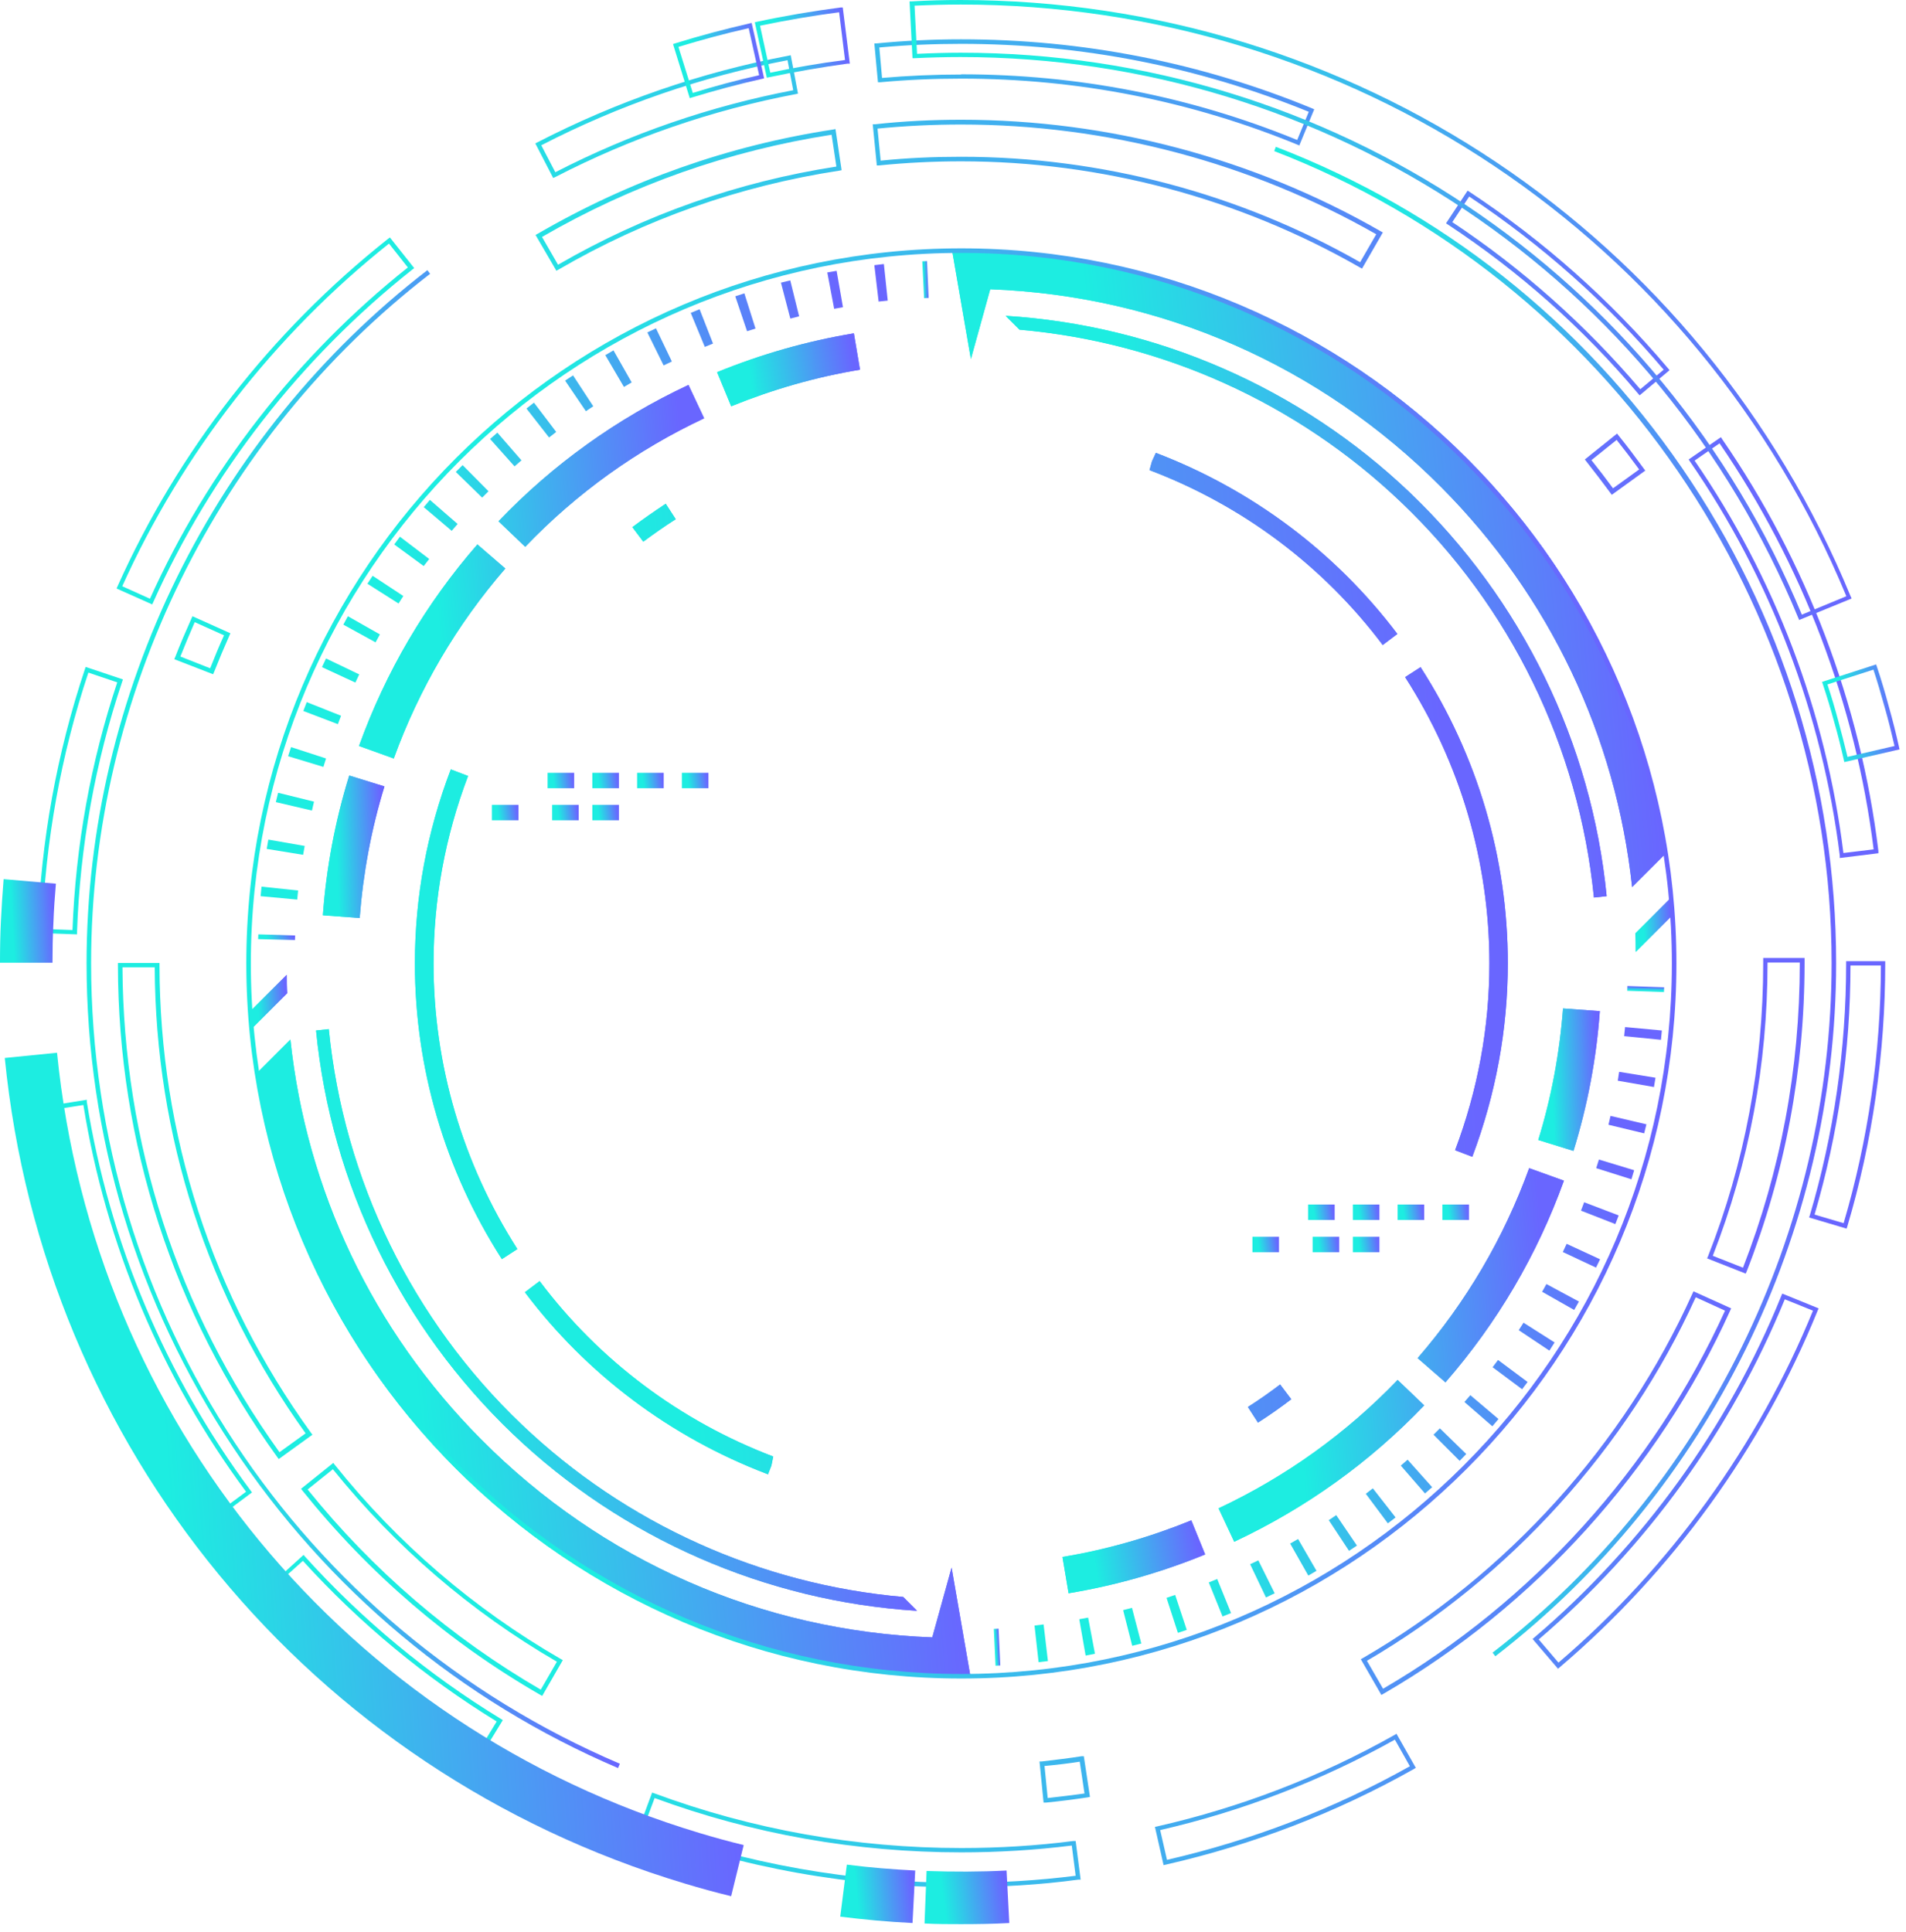 <svg width="146" height="148" viewBox="0 0 146 148" fill="none" xmlns="http://www.w3.org/2000/svg">
<g style="mix-blend-mode:overlay">
<path d="M22 76.077L19.232 78.844C19.18 78.409 19.163 77.957 19.128 77.504L21.965 74.667C21.965 75.154 21.965 75.624 22 76.094V76.077Z" fill="url(#paint0_linear_432_1416)"/>
<path d="M74.354 128.396H72.874C58.446 128.256 44.922 122.547 34.757 112.313C26.542 104.029 21.321 93.568 19.633 82.238L22.243 79.627C23.479 91.184 28.544 101.888 36.846 110.242C46.105 119.571 58.324 124.932 71.412 125.419L72.892 120.076L74.336 128.396H74.354Z" fill="url(#paint1_linear_432_1416)"/>
<path d="M70.229 123.383C58.654 122.652 47.672 117.848 39.283 109.842C30.737 101.679 25.359 90.697 24.21 78.931L25.185 78.827C26.334 90.366 31.573 101.122 39.962 109.111C47.933 116.717 58.254 121.364 69.184 122.322L70.229 123.366V123.383Z" fill="url(#paint2_linear_432_1416)"/>
<path d="M125.263 71.499L128.03 68.731C128.083 69.167 128.1 69.619 128.135 70.072L125.298 72.909C125.298 72.421 125.298 71.951 125.263 71.481V71.499Z" fill="url(#paint3_linear_432_1416)"/>
<path d="M72.909 19.18H74.389C88.817 19.319 102.341 25.028 112.505 35.262C120.72 43.547 125.942 54.007 127.63 65.338L125.02 67.949C123.784 56.409 118.719 45.688 110.417 37.333C101.157 28.004 88.939 22.644 75.851 22.156L74.371 27.5L72.927 19.163L72.909 19.18Z" fill="url(#paint4_linear_432_1416)"/>
<path d="M77.051 24.192C88.626 24.923 99.608 29.727 107.997 37.733C116.543 45.896 121.921 56.879 123.07 68.644L122.095 68.749C120.946 57.209 115.708 46.453 107.318 38.464C99.347 30.858 89.026 26.211 78.096 25.254L77.051 24.21V24.192Z" fill="url(#paint5_linear_432_1416)"/>
</g>
<g style="mix-blend-mode:overlay">
<path d="M22 76.077L19.232 78.844C19.18 78.409 19.163 77.957 19.128 77.504L21.965 74.667C21.965 75.154 21.965 75.624 22 76.094V76.077Z" fill="url(#paint6_linear_432_1416)"/>
<path d="M74.354 128.396H72.874C58.446 128.256 44.922 122.547 34.757 112.313C26.542 104.029 21.321 93.568 19.633 82.238L22.243 79.627C23.479 91.184 28.544 101.888 36.846 110.242C46.105 119.571 58.324 124.932 71.412 125.419L72.892 120.076L74.336 128.396H74.354Z" fill="url(#paint7_linear_432_1416)"/>
<path d="M70.229 123.383C58.654 122.652 47.672 117.848 39.283 109.842C30.737 101.679 25.359 90.697 24.21 78.931L25.185 78.827C26.334 90.366 31.573 101.122 39.962 109.111C47.933 116.717 58.254 121.364 69.184 122.322L70.229 123.366V123.383Z" fill="url(#paint8_linear_432_1416)"/>
<path d="M125.263 71.499L128.03 68.731C128.083 69.167 128.1 69.619 128.135 70.072L125.298 72.909C125.298 72.421 125.298 71.951 125.263 71.481V71.499Z" fill="url(#paint9_linear_432_1416)"/>
<path d="M72.909 19.18H74.389C88.817 19.319 102.341 25.028 112.505 35.262C120.72 43.547 125.942 54.007 127.63 65.338L125.02 67.949C123.784 56.409 118.719 45.688 110.417 37.333C101.157 28.004 88.939 22.644 75.851 22.156L74.371 27.5L72.927 19.163L72.909 19.18Z" fill="url(#paint10_linear_432_1416)"/>
<path d="M77.051 24.192C88.626 24.923 99.608 29.727 107.997 37.733C116.543 45.896 121.921 56.879 123.07 68.644L122.095 68.749C120.946 57.209 115.708 46.453 107.318 38.464C99.347 30.858 89.026 26.211 78.096 25.254L77.051 24.21V24.192Z" fill="url(#paint11_linear_432_1416)"/>
</g>
<g style="mix-blend-mode:overlay">
<path d="M73.64 128.57C43.443 128.57 18.867 103.994 18.867 73.797C18.867 43.599 43.443 19.023 73.64 19.023C103.838 19.023 128.414 43.599 128.414 73.797C128.414 103.994 103.838 128.57 73.64 128.57ZM73.64 19.372C43.634 19.372 19.215 43.791 19.215 73.797C19.215 103.803 43.634 128.222 73.64 128.222C103.646 128.222 128.065 103.803 128.065 73.797C128.065 43.791 103.646 19.372 73.64 19.372Z" fill="url(#paint12_linear_432_1416)"/>
</g>
<g style="mix-blend-mode:overlay">
<path d="M22.592 72.004L19.772 71.934L19.789 71.569L22.609 71.656L22.592 72.004Z" fill="url(#paint13_linear_432_1416)"/>
<path d="M22.783 68.906L19.963 68.645L20.033 67.914L22.835 68.21L22.766 68.906H22.783ZM23.218 65.477L20.433 65.024L20.555 64.311L23.34 64.798L23.218 65.477ZM23.88 62.083L21.13 61.439L21.304 60.725L24.053 61.404L23.897 62.083H23.88ZM24.767 58.741L22.069 57.923L22.296 57.227L24.976 58.097L24.767 58.759V58.741ZM25.881 55.469L23.235 54.46L23.497 53.781L26.125 54.825L25.881 55.469ZM27.221 52.284L24.663 51.1L24.976 50.439L27.517 51.657L27.221 52.284ZM28.77 49.203L26.299 47.846L26.647 47.202L29.101 48.594L28.77 49.203ZM30.528 46.227L28.144 44.713L28.544 44.104L30.894 45.653L30.528 46.227ZM32.477 43.373L30.198 41.702L30.633 41.11L32.878 42.816L32.46 43.355L32.477 43.373ZM34.618 40.675L32.46 38.847L32.93 38.29L35.053 40.135L34.601 40.657L34.618 40.675ZM36.933 38.116L34.914 36.15L35.436 35.627L37.42 37.629L36.933 38.116ZM39.422 35.732L37.542 33.626L38.099 33.139L39.944 35.262L39.422 35.715V35.732ZM42.068 33.522L40.327 31.294L40.901 30.841L42.607 33.086L42.068 33.504V33.522ZM44.87 31.485L43.286 29.153L43.895 28.753L45.444 31.12L44.87 31.503V31.485ZM47.794 29.64L46.367 27.203L46.993 26.838L48.386 29.292L47.794 29.64ZM50.84 28.004L49.587 25.463L50.248 25.15L51.466 27.691L50.84 27.987V28.004ZM53.99 26.577L52.911 23.966L53.59 23.688L54.617 26.316L53.973 26.577H53.99ZM57.227 25.376L56.322 22.696L57.019 22.469L57.871 25.167L57.21 25.376H57.227ZM60.534 24.384L59.821 21.651L60.534 21.477L61.213 24.227L60.552 24.401L60.534 24.384ZM63.893 23.636L63.371 20.868L64.085 20.746L64.572 23.531L63.893 23.653V23.636ZM67.305 23.113L66.974 20.311L67.705 20.224L68.001 23.026L67.322 23.096L67.305 23.113Z" fill="url(#paint14_linear_432_1416)"/>
<path d="M70.786 22.835L70.647 20.015L71.012 19.998L71.134 22.818L70.786 22.835Z" fill="url(#paint15_linear_432_1416)"/>
<path d="M124.656 75.525L124.644 75.89L127.461 75.989L127.474 75.624L124.656 75.525Z" fill="url(#paint16_linear_432_1416)"/>
<path d="M79.557 127.317L79.244 124.514L79.94 124.427L80.271 127.23L79.557 127.317ZM83.16 126.812L82.673 124.027L83.352 123.905L83.874 126.673L83.16 126.812ZM86.728 126.064L86.032 123.331L86.711 123.157L87.424 125.889L86.728 126.064ZM90.227 125.071L89.356 122.391L90.018 122.165L90.905 124.845L90.227 125.071ZM93.655 123.836L92.594 121.208L93.238 120.946L94.299 123.557L93.638 123.818L93.655 123.836ZM96.98 122.374L95.761 119.815L96.388 119.519L97.641 122.043L96.98 122.356V122.374ZM100.217 120.685L98.825 118.231L99.434 117.883L100.844 120.32L100.217 120.685ZM103.333 118.788L101.784 116.439L102.358 116.056L103.942 118.388L103.333 118.788ZM106.309 116.682L104.621 114.42C104.795 114.28 104.986 114.141 105.16 114.002L106.901 116.23C106.709 116.386 106.518 116.526 106.309 116.682ZM109.146 114.385L107.301 112.261L107.823 111.809L109.703 113.915L109.146 114.402V114.385ZM111.809 111.896L109.807 109.894L110.295 109.407L112.313 111.374L111.809 111.896ZM114.298 109.233L112.174 107.388L112.627 106.866L114.785 108.693L114.315 109.25L114.298 109.233ZM116.595 106.413L114.332 104.725L114.75 104.168L117.013 105.856L116.578 106.431L116.595 106.413ZM118.684 103.455L116.334 101.888C116.456 101.697 116.578 101.505 116.7 101.314L119.084 102.828C118.945 103.037 118.823 103.246 118.684 103.455ZM120.581 100.339L118.127 98.947C118.231 98.755 118.353 98.546 118.457 98.355L120.946 99.695C120.825 99.904 120.703 100.13 120.581 100.339ZM122.269 97.102L119.711 95.901L120.006 95.274L122.565 96.458L122.252 97.102H122.269ZM123.731 93.76L121.103 92.733L121.347 92.089L123.992 93.099L123.731 93.777V93.76ZM124.967 90.331L122.269 89.478L122.478 88.817L125.176 89.635L124.967 90.331ZM125.959 86.815L123.209 86.154L123.366 85.475L126.116 86.119L125.942 86.815H125.959ZM126.707 83.265L123.923 82.778L124.027 82.099L126.812 82.551L126.69 83.282L126.707 83.265ZM127.212 79.645L124.41 79.366L124.48 78.67L127.299 78.931L127.23 79.645H127.212Z" fill="url(#paint17_linear_432_1416)"/>
<path d="M76.492 124.753L76.127 124.77L76.259 127.587L76.624 127.569L76.492 124.753Z" fill="url(#paint18_linear_432_1416)"/>
</g>
<g style="mix-blend-mode:overlay">
<path d="M27.552 70.316L24.732 70.107C24.994 66.487 25.672 62.884 26.751 59.403L29.449 60.238C28.44 63.51 27.813 66.904 27.552 70.316Z" fill="url(#paint19_linear_432_1416)"/>
<path d="M30.163 58.098L27.5 57.14C29.553 51.449 32.599 46.262 36.568 41.702L38.708 43.547C34.984 47.846 32.112 52.737 30.163 58.098ZM40.222 41.876L38.186 39.927C42.363 35.558 47.254 32.06 52.737 29.484L53.938 32.042C48.786 34.462 44.173 37.769 40.24 41.876H40.222Z" fill="url(#paint20_linear_432_1416)"/>
<path d="M56.009 31.12L54.93 28.509C58.289 27.134 61.822 26.125 65.407 25.533L65.877 28.318C62.501 28.875 59.176 29.832 56.009 31.12Z" fill="url(#paint21_linear_432_1416)"/>
<path d="M120.529 88.156L117.831 87.32C118.841 84.048 119.467 80.654 119.728 77.243L122.548 77.451C122.287 81.072 121.608 84.675 120.529 88.156Z" fill="url(#paint22_linear_432_1416)"/>
<path d="M94.543 118.092L93.343 115.534C98.494 113.114 103.107 109.807 107.058 105.7L109.094 107.649C104.917 112.018 100.026 115.516 94.543 118.092ZM110.713 105.874L108.589 104.029C112.314 99.73 115.186 94.839 117.135 89.478L119.798 90.436C117.744 96.127 114.698 101.314 110.73 105.874H110.713Z" fill="url(#paint23_linear_432_1416)"/>
<path d="M81.855 122.043L81.385 119.258C84.762 118.701 88.086 117.744 91.254 116.456L92.316 119.067C88.956 120.442 85.423 121.451 81.838 122.043H81.855Z" fill="url(#paint24_linear_432_1416)"/>
</g>
<g style="mix-blend-mode:overlay">
<path d="M27.552 70.316L24.732 70.107C24.994 66.487 25.672 62.884 26.751 59.403L29.449 60.238C28.44 63.51 27.813 66.904 27.552 70.316Z" fill="url(#paint25_linear_432_1416)"/>
<path d="M30.163 58.098L27.5 57.14C29.553 51.449 32.599 46.262 36.568 41.702L38.708 43.547C34.984 47.846 32.112 52.737 30.163 58.098ZM40.222 41.876L38.186 39.927C42.363 35.558 47.254 32.06 52.737 29.484L53.938 32.042C48.786 34.462 44.173 37.769 40.24 41.876H40.222Z" fill="url(#paint26_linear_432_1416)"/>
<path d="M56.009 31.12L54.93 28.509C58.289 27.134 61.822 26.125 65.407 25.533L65.877 28.318C62.501 28.875 59.176 29.832 56.009 31.12Z" fill="url(#paint27_linear_432_1416)"/>
<path d="M120.529 88.156L117.831 87.32C118.841 84.048 119.467 80.654 119.728 77.243L122.548 77.451C122.287 81.072 121.608 84.675 120.529 88.156Z" fill="url(#paint28_linear_432_1416)"/>
<path d="M94.543 118.092L93.343 115.534C98.494 113.114 103.107 109.807 107.058 105.7L109.094 107.649C104.917 112.018 100.026 115.516 94.543 118.092ZM110.713 105.874L108.589 104.029C112.314 99.73 115.186 94.839 117.135 89.478L119.798 90.436C117.744 96.127 114.698 101.314 110.73 105.874H110.713Z" fill="url(#paint29_linear_432_1416)"/>
<path d="M81.855 122.043L81.385 119.258C84.762 118.701 88.086 117.744 91.254 116.456L92.316 119.067C88.956 120.442 85.423 121.451 81.838 122.043H81.855Z" fill="url(#paint30_linear_432_1416)"/>
</g>
<g style="mix-blend-mode:overlay">
<path d="M79.941 138.091L79.627 134.923H79.801C80.828 134.801 81.855 134.679 82.847 134.523H83.021L83.491 137.638L83.317 137.673C82.273 137.83 81.194 137.969 80.132 138.073H79.958L79.941 138.091ZM80.01 135.271L80.254 137.725C81.211 137.621 82.151 137.499 83.073 137.377L82.708 134.94C81.82 135.08 80.915 135.184 79.993 135.271H80.01ZM41.545 129.91L41.389 129.823C34.374 125.785 28.248 120.512 23.166 114.176L23.061 114.037L25.533 112.053L25.637 112.192C30.458 118.214 36.289 123.227 42.955 127.073L43.112 127.16L41.528 129.91H41.545ZM23.566 114.089C28.561 120.285 34.566 125.437 41.423 129.423L42.659 127.282C36.063 123.453 30.302 118.493 25.498 112.54L23.566 114.089ZM105.822 129.841L104.238 127.091L104.395 127.004C115.447 120.599 124.41 110.678 129.649 99.069L129.719 98.912L132.608 100.217L132.538 100.374C127.021 112.592 117.587 123.018 105.978 129.736L105.822 129.823V129.841ZM104.708 127.213L105.944 129.353C117.379 122.687 126.673 112.418 132.138 100.392L129.893 99.365C124.636 110.922 115.69 120.79 104.708 127.213ZM21.338 111.74L21.234 111.6C13.28 100.583 9.05 87.564 9.033 73.936V73.762H12.218V73.936C12.236 86.903 16.256 99.278 23.827 109.755L23.932 109.895L21.356 111.757L21.338 111.74ZM9.381 74.093C9.451 87.529 13.593 100.357 21.408 111.235L23.409 109.79C15.908 99.33 11.905 87.007 11.853 74.093H9.381ZM133.722 97.555L130.763 96.388L130.833 96.232C133.635 89.096 135.062 81.542 135.062 73.797V73.379H138.23V73.779C138.23 81.942 136.733 89.879 133.791 97.398L133.722 97.555ZM131.215 96.197L133.513 97.102C136.402 89.67 137.864 81.838 137.864 73.779V73.727H135.393V73.797C135.393 81.525 133.983 89.061 131.198 96.197H131.215ZM16.308 51.64L13.349 50.492L13.419 50.335C13.802 49.343 14.237 48.333 14.672 47.359L14.742 47.202L17.648 48.508L17.579 48.664C17.161 49.604 16.761 50.561 16.395 51.484L16.326 51.64H16.308ZM13.802 50.283L16.099 51.188C16.43 50.352 16.778 49.5 17.161 48.664L14.916 47.655C14.533 48.525 14.167 49.413 13.819 50.283H13.802ZM123.47 37.908L123.366 37.769C122.774 36.968 122.148 36.15 121.504 35.332L121.399 35.193L123.871 33.209L123.975 33.348C124.654 34.183 125.298 35.053 125.924 35.906L126.029 36.046L123.453 37.908H123.47ZM121.904 35.245C122.478 35.959 123.035 36.69 123.557 37.403L125.559 35.959C125.002 35.193 124.428 34.444 123.836 33.696L121.904 35.245ZM42.624 20.747L41.023 17.997L41.18 17.91C48.194 13.837 55.817 11.139 63.824 9.921L63.998 9.886L64.468 13.036L64.294 13.071C56.67 14.237 49.43 16.778 42.764 20.66L42.607 20.747H42.624ZM41.511 18.136L42.746 20.277C49.36 16.448 56.531 13.924 64.067 12.758L63.702 10.321C55.852 11.539 48.386 14.168 41.511 18.153V18.136ZM104.325 20.573L104.168 20.486C94.909 15.177 84.344 12.357 73.623 12.357C71.534 12.357 69.411 12.462 67.339 12.671H67.165L66.852 9.52H67.026C69.202 9.277 71.43 9.172 73.64 9.172C84.918 9.172 96.04 12.131 105.77 17.718L105.926 17.805L104.342 20.555L104.325 20.573ZM73.623 12.009C84.362 12.009 94.926 14.812 104.186 20.085L105.421 17.944C95.779 12.444 84.779 9.538 73.623 9.538C71.482 9.538 69.341 9.642 67.218 9.851L67.461 12.305C69.498 12.096 71.569 12.009 73.605 12.009H73.623Z" fill="url(#paint31_linear_432_1416)"/>
</g>
<g style="mix-blend-mode:overlay">
<path d="M58.846 112.94L58.724 112.888C51.345 110.069 44.94 105.265 40.206 98.982L41.337 98.129C45.897 104.203 52.093 108.85 59.229 111.565L59.09 112.262L58.829 112.923L58.846 112.94ZM96.354 108.955L95.588 107.771C96.441 107.232 97.276 106.64 98.059 106.048L98.912 107.179C98.094 107.806 97.224 108.415 96.354 108.972V108.955ZM38.43 96.423C34.079 89.635 31.782 81.82 31.782 73.797C31.782 68.714 32.704 63.719 34.532 58.933L35.854 59.438C34.096 64.067 33.209 68.906 33.209 73.797C33.209 81.542 35.437 89.113 39.631 95.675L38.448 96.441L38.43 96.423ZM112.784 88.608L111.461 88.103C113.202 83.491 114.089 78.688 114.089 73.797C114.089 66.017 111.862 58.446 107.632 51.867L108.816 51.101C113.184 57.889 115.499 65.738 115.499 73.779C115.499 78.844 114.577 83.822 112.784 88.591V88.608ZM105.909 49.395C101.349 43.338 95.17 38.708 88.052 36.011L88.243 35.332L88.539 34.688C95.919 37.507 102.306 42.294 107.04 48.559L105.909 49.412V49.395ZM49.291 41.511L48.438 40.379C49.273 39.753 50.126 39.161 50.996 38.587L51.762 39.77C50.91 40.31 50.074 40.901 49.273 41.493L49.291 41.511Z" fill="url(#paint32_linear_432_1416)"/>
</g>
<g style="mix-blend-mode:overlay">
<path d="M58.846 112.94L58.724 112.888C51.345 110.069 44.94 105.265 40.206 98.982L41.337 98.129C45.897 104.203 52.093 108.85 59.229 111.565L59.09 112.262L58.829 112.923L58.846 112.94ZM96.354 108.955L95.588 107.771C96.441 107.232 97.276 106.64 98.059 106.048L98.912 107.179C98.094 107.806 97.224 108.415 96.354 108.972V108.955ZM38.43 96.423C34.079 89.635 31.782 81.82 31.782 73.797C31.782 68.714 32.704 63.719 34.532 58.933L35.854 59.438C34.096 64.067 33.209 68.906 33.209 73.797C33.209 81.542 35.437 89.113 39.631 95.675L38.448 96.441L38.43 96.423ZM112.784 88.608L111.461 88.103C113.202 83.491 114.089 78.688 114.089 73.797C114.089 66.017 111.862 58.446 107.632 51.867L108.816 51.101C113.184 57.889 115.499 65.738 115.499 73.779C115.499 78.844 114.577 83.822 112.784 88.591V88.608ZM105.909 49.395C101.349 43.338 95.17 38.708 88.052 36.011L88.243 35.332L88.539 34.688C95.919 37.507 102.306 42.294 107.04 48.559L105.909 49.412V49.395ZM49.291 41.511L48.438 40.379C49.273 39.753 50.126 39.161 50.996 38.587L51.762 39.77C50.91 40.31 50.074 40.901 49.273 41.493L49.291 41.511Z" fill="url(#paint33_linear_432_1416)"/>
</g>
<g style="mix-blend-mode:overlay">
<path d="M43.982 59.194H41.946V60.377H43.982V59.194Z" fill="url(#paint34_linear_432_1416)"/>
</g>
<g style="mix-blend-mode:overlay">
<path d="M47.411 59.194H45.375V60.377H47.411V59.194Z" fill="url(#paint35_linear_432_1416)"/>
</g>
<g style="mix-blend-mode:overlay">
<path d="M47.411 61.648H45.375V62.831H47.411V61.648Z" fill="url(#paint36_linear_432_1416)"/>
</g>
<g style="mix-blend-mode:overlay">
<path d="M44.33 61.648H42.294V62.831H44.33V61.648Z" fill="url(#paint37_linear_432_1416)"/>
</g>
<g style="mix-blend-mode:overlay">
<path d="M39.718 61.648H37.682V62.831H39.718V61.648Z" fill="url(#paint38_linear_432_1416)"/>
</g>
<g style="mix-blend-mode:overlay">
<path d="M50.84 59.194H48.803V60.377H50.84V59.194Z" fill="url(#paint39_linear_432_1416)"/>
</g>
<g style="mix-blend-mode:overlay">
<path d="M54.268 59.194H52.232V60.377H54.268V59.194Z" fill="url(#paint40_linear_432_1416)"/>
</g>
<g style="mix-blend-mode:overlay">
<path d="M102.236 92.263H100.2V93.447H102.236V92.263Z" fill="url(#paint41_linear_432_1416)"/>
</g>
<g style="mix-blend-mode:overlay">
<path d="M105.665 92.263H103.629V93.447H105.665V92.263Z" fill="url(#paint42_linear_432_1416)"/>
</g>
<g style="mix-blend-mode:overlay">
<path d="M105.665 94.735H103.629V95.918H105.665V94.735Z" fill="url(#paint43_linear_432_1416)"/>
</g>
<g style="mix-blend-mode:overlay">
<path d="M102.585 94.735H100.548V95.918H102.585V94.735Z" fill="url(#paint44_linear_432_1416)"/>
</g>
<g style="mix-blend-mode:overlay">
<path d="M97.972 94.735H95.936V95.918H97.972V94.735Z" fill="url(#paint45_linear_432_1416)"/>
</g>
<g style="mix-blend-mode:overlay">
<path d="M109.094 92.263H107.058V93.447H109.094V92.263Z" fill="url(#paint46_linear_432_1416)"/>
</g>
<g style="mix-blend-mode:overlay">
<path d="M112.523 92.263H110.486V93.447H112.523V92.263Z" fill="url(#paint47_linear_432_1416)"/>
</g>
<g style="mix-blend-mode:overlay">
<path d="M73.64 144.565C65.181 144.565 56.914 143.086 49.064 140.179L48.908 140.127L49.952 137.308L50.109 137.36C57.628 140.145 65.547 141.554 73.64 141.554C76.512 141.554 79.401 141.38 82.221 141.015H82.395L82.778 143.974H82.604C79.662 144.374 76.651 144.548 73.658 144.548L73.64 144.565ZM49.325 139.918C57.088 142.773 65.268 144.217 73.64 144.217C76.564 144.217 79.506 144.043 82.395 143.678L82.099 141.363C79.314 141.711 76.477 141.885 73.64 141.885C65.564 141.885 57.662 140.493 50.144 137.725L49.325 139.918ZM89.13 142.86L88.469 139.936L88.626 139.901C94.996 138.456 101.123 136.107 106.831 132.887L106.971 132.8L108.45 135.41L108.311 135.497C102.358 138.857 95.953 141.311 89.305 142.825L89.148 142.86H89.13ZM88.87 140.179L89.392 142.459C95.901 140.963 102.167 138.561 107.997 135.289L106.849 133.252C101.21 136.403 95.153 138.735 88.87 140.179ZM36.951 134.331L36.811 134.244C30.981 130.694 25.707 126.325 21.13 121.243L21.025 121.121L23.253 119.102L23.357 119.224C27.743 124.08 32.808 128.274 38.378 131.668L38.517 131.755L36.951 134.314V134.331ZM21.478 121.138C25.985 126.099 31.137 130.38 36.829 133.861L38.047 131.86C32.547 128.483 27.552 124.341 23.201 119.555L21.46 121.121L21.478 121.138ZM119.345 127.822L117.396 125.542L117.518 125.437C125.82 118.371 132.382 109.32 136.455 99.243L136.524 99.086L139.309 100.218L139.239 100.374C134.975 110.887 128.135 120.338 119.467 127.717L119.345 127.822ZM117.866 125.577L119.38 127.352C127.909 120.059 134.644 110.748 138.874 100.392L136.716 99.522C132.625 109.529 126.116 118.528 117.866 125.577ZM16.9 116.108L16.796 115.969C10.008 106.832 5.482 96.075 3.707 84.867V84.71L6.649 84.24V84.397C8.372 95.135 12.688 105.422 19.198 114.176L19.302 114.316L16.9 116.108ZM4.073 84.988C5.831 96.04 10.286 106.623 16.97 115.656L18.849 114.263C12.392 105.544 8.093 95.309 6.388 84.64L4.073 85.006V84.988ZM141.45 94.109L138.578 93.256L138.63 93.099C140.475 86.851 141.415 80.359 141.415 73.797V73.623H144.409V73.797C144.409 80.655 143.434 87.442 141.502 93.952L141.45 94.109ZM138.978 93.029L141.223 93.691C143.103 87.303 144.06 80.672 144.078 73.954H141.746C141.746 80.446 140.806 86.868 138.996 93.029H138.978ZM5.883 71.569L2.889 71.465V71.291C3.133 64.433 4.351 57.697 6.509 51.24L6.562 51.084L9.416 52.041L9.364 52.197C7.293 58.376 6.126 64.834 5.9 71.395V71.569H5.883ZM3.22 71.151L5.552 71.239C5.796 64.764 6.945 58.376 8.981 52.267L6.77 51.519C4.664 57.837 3.481 64.451 3.22 71.151ZM140.928 65.704V65.53C139.587 54.739 135.637 44.296 129.44 35.332L129.353 35.193L131.825 33.487L131.912 33.627C138.369 42.99 142.511 53.903 143.886 65.182V65.356L140.928 65.721V65.704ZM129.806 35.28C135.95 44.209 139.883 54.599 141.206 65.338L143.521 65.06C142.146 53.955 138.056 43.199 131.72 33.957L129.806 35.28ZM11.661 46.297L8.929 45.079L8.998 44.922C13.628 34.566 20.799 25.359 29.727 18.293L29.867 18.188L31.729 20.538L31.59 20.642C23.044 27.413 16.169 36.237 11.731 46.141L11.661 46.297ZM9.364 44.905L11.487 45.862C15.925 36.011 22.748 27.239 31.242 20.486L29.797 18.658C21.025 25.638 13.959 34.723 9.364 44.905ZM125.594 30.285L125.489 30.163C121.277 25.15 116.369 20.799 110.904 17.196L110.765 17.109L112.418 14.603L112.558 14.69C118.249 18.449 123.383 23.009 127.787 28.231L127.891 28.353L125.594 30.285ZM111.235 17.005C116.613 20.573 121.451 24.889 125.646 29.815L127.439 28.318C123.122 23.218 118.092 18.745 112.54 15.055L111.252 17.005H111.235ZM42.381 13.646L41.006 10.983L41.145 10.913C47.219 7.78 53.694 5.535 60.412 4.264L60.569 4.23L61.126 7.171L60.969 7.206C54.547 8.424 48.333 10.565 42.538 13.559L42.381 13.628V13.646ZM41.459 11.122L42.538 13.193C48.281 10.234 54.408 8.128 60.761 6.91L60.325 4.612C53.764 5.866 47.411 8.059 41.476 11.122H41.459ZM99.556 11.157L99.399 11.087C91.219 7.728 82.569 6.022 73.64 6.022C71.569 6.022 69.48 6.109 67.427 6.301H67.252L66.974 3.325H67.148C69.289 3.116 71.465 3.011 73.605 3.011C82.934 3.011 91.985 4.787 100.513 8.302L100.67 8.372L99.521 11.157H99.556ZM73.623 5.692C82.552 5.692 91.202 7.38 99.365 10.722L100.252 8.563C91.793 5.117 82.847 3.359 73.64 3.359C71.534 3.359 69.428 3.446 67.357 3.638L67.566 5.97C69.567 5.796 71.604 5.709 73.623 5.709V5.692Z" fill="url(#paint48_linear_432_1416)"/>
</g>
<g style="mix-blend-mode:overlay">
<path d="M47.341 135.428C35.28 130.276 25.063 121.747 17.788 110.765C10.495 99.748 6.631 86.955 6.631 73.779C6.631 53.137 16.395 33.295 32.739 20.694L32.948 20.973C16.691 33.504 6.979 53.242 6.979 73.779C6.979 100.531 22.87 124.602 47.481 135.097L47.341 135.428Z" fill="url(#paint49_linear_432_1416)"/>
</g>
<g style="mix-blend-mode:overlay">
<path d="M114.542 126.865L114.333 126.586C130.589 114.055 140.301 94.317 140.301 73.779C140.301 46.419 123.14 21.408 97.607 11.574L97.729 11.244C110.382 16.117 121.138 24.628 128.849 35.854C136.559 47.098 140.649 60.204 140.649 73.779C140.649 94.422 130.885 114.263 114.542 126.865Z" fill="url(#paint50_linear_432_1416)"/>
</g>
<g style="mix-blend-mode:overlay">
<path d="M137.83 47.515L137.76 47.359C127.004 21.251 101.819 4.369 73.571 4.369C72.404 4.369 71.221 4.403 70.072 4.456H69.898L69.672 0.104H69.846C71.064 0.035 72.317 0 73.553 0C103.559 0 130.345 17.927 141.763 45.688L141.833 45.845L137.795 47.498L137.83 47.515ZM73.588 4.038C101.906 4.038 127.178 20.921 138.021 47.08L141.432 45.67C130.015 18.136 103.403 0.348 73.588 0.348C72.404 0.348 71.221 0.383 70.055 0.435L70.246 4.125C71.343 4.073 72.474 4.038 73.588 4.038Z" fill="url(#paint51_linear_432_1416)"/>
<path d="M141.276 58.376L141.241 58.22C141.015 57.227 140.771 56.235 140.493 55.278C140.232 54.303 139.936 53.329 139.623 52.389L139.57 52.232L143.713 50.892L143.765 51.049C144.096 52.041 144.409 53.085 144.687 54.129C144.983 55.174 145.244 56.218 145.471 57.245L145.505 57.401L141.259 58.376H141.276ZM139.988 52.441C140.284 53.346 140.562 54.269 140.806 55.191C141.05 56.096 141.293 57.036 141.52 57.976L145.122 57.141C144.896 56.166 144.653 55.174 144.374 54.199C144.096 53.207 143.817 52.232 143.504 51.292L139.988 52.424V52.441Z" fill="url(#paint52_linear_432_1416)"/>
<path d="M58.742 5.97L57.819 1.706L57.976 1.671C60.082 1.218 62.24 0.853 64.381 0.574H64.555L65.095 4.873H64.921C62.902 5.152 60.883 5.5 58.898 5.918L58.742 5.952V5.97ZM58.22 1.967L59.003 5.569C60.883 5.169 62.815 4.838 64.729 4.595L64.277 0.94C62.258 1.201 60.239 1.549 58.237 1.967H58.22Z" fill="url(#paint53_linear_432_1416)"/>
<path d="M52.842 7.536L51.554 3.376L51.71 3.324C53.608 2.732 55.522 2.228 57.419 1.793L57.576 1.758L58.533 6.005L58.376 6.039C56.584 6.44 54.774 6.927 52.998 7.467L52.842 7.519V7.536ZM51.971 3.603L53.068 7.119C54.739 6.596 56.444 6.144 58.15 5.761L57.349 2.158C55.557 2.558 53.764 3.046 51.989 3.585L51.971 3.603Z" fill="url(#paint54_linear_432_1416)"/>
</g>
<g style="mix-blend-mode:overlay">
<path d="M56.009 145.244C54.791 144.948 53.59 144.618 52.441 144.27C23.758 135.654 3.325 110.835 0.366 81.037L4.369 80.637C7.171 108.798 26.491 132.26 53.59 140.406C54.687 140.736 55.818 141.05 56.967 141.328L56.009 145.227V145.244Z" fill="url(#paint55_linear_432_1416)"/>
<path d="M4.021 73.744H0C0 72.665 0.017 71.604 0.07 70.542C0.122 69.48 0.191 68.401 0.278 67.339L4.282 67.688C4.195 68.697 4.125 69.706 4.09 70.716C4.038 71.725 4.021 72.735 4.021 73.744Z" fill="url(#paint56_linear_432_1416)"/>
<path d="M69.898 147.298C68.053 147.211 66.191 147.037 64.363 146.81L64.868 142.825C66.609 143.051 68.366 143.19 70.107 143.277L69.898 147.298Z" fill="url(#paint57_linear_432_1416)"/>
<path d="M73.605 147.385C72.683 147.385 71.743 147.385 70.82 147.333L70.977 143.312C73.013 143.382 75.067 143.382 77.103 143.277L77.312 147.298C76.077 147.367 74.841 147.385 73.605 147.385Z" fill="url(#paint58_linear_432_1416)"/>
</g>
<defs>
<linearGradient id="paint0_linear_432_1416" x1="19.045" y1="78.844" x2="21.991" y2="78.681" gradientUnits="userSpaceOnUse">
<stop offset="0.281" stop-color="#1DEDE1"/>
<stop offset="1" stop-color="#6966FF"/>
</linearGradient>
<linearGradient id="paint1_linear_432_1416" x1="18.051" y1="128.396" x2="73.899" y2="123.356" gradientUnits="userSpaceOnUse">
<stop offset="0.281" stop-color="#1DEDE1"/>
<stop offset="1" stop-color="#6966FF"/>
</linearGradient>
<linearGradient id="paint2_linear_432_1416" x1="22.88" y1="123.383" x2="69.904" y2="119.478" gradientUnits="userSpaceOnUse">
<stop offset="0.281" stop-color="#1DEDE1"/>
<stop offset="1" stop-color="#6966FF"/>
</linearGradient>
<linearGradient id="paint3_linear_432_1416" x1="125.18" y1="72.909" x2="128.126" y2="72.746" gradientUnits="userSpaceOnUse">
<stop offset="0.281" stop-color="#1DEDE1"/>
<stop offset="1" stop-color="#6966FF"/>
</linearGradient>
<linearGradient id="paint4_linear_432_1416" x1="71.328" y1="67.949" x2="127.176" y2="62.911" gradientUnits="userSpaceOnUse">
<stop offset="0.281" stop-color="#1DEDE1"/>
<stop offset="1" stop-color="#6966FF"/>
</linearGradient>
<linearGradient id="paint5_linear_432_1416" x1="75.721" y1="68.749" x2="122.745" y2="64.843" gradientUnits="userSpaceOnUse">
<stop offset="0.281" stop-color="#1DEDE1"/>
<stop offset="1" stop-color="#6966FF"/>
</linearGradient>
<linearGradient id="paint6_linear_432_1416" x1="19.045" y1="78.844" x2="21.991" y2="78.681" gradientUnits="userSpaceOnUse">
<stop offset="0.281" stop-color="#1DEDE1"/>
<stop offset="1" stop-color="#6966FF"/>
</linearGradient>
<linearGradient id="paint7_linear_432_1416" x1="18.051" y1="128.396" x2="73.899" y2="123.356" gradientUnits="userSpaceOnUse">
<stop offset="0.281" stop-color="#1DEDE1"/>
<stop offset="1" stop-color="#6966FF"/>
</linearGradient>
<linearGradient id="paint8_linear_432_1416" x1="22.88" y1="123.383" x2="69.904" y2="119.478" gradientUnits="userSpaceOnUse">
<stop offset="0.281" stop-color="#1DEDE1"/>
<stop offset="1" stop-color="#6966FF"/>
</linearGradient>
<linearGradient id="paint9_linear_432_1416" x1="125.18" y1="72.909" x2="128.126" y2="72.746" gradientUnits="userSpaceOnUse">
<stop offset="0.281" stop-color="#1DEDE1"/>
<stop offset="1" stop-color="#6966FF"/>
</linearGradient>
<linearGradient id="paint10_linear_432_1416" x1="71.328" y1="67.949" x2="127.176" y2="62.911" gradientUnits="userSpaceOnUse">
<stop offset="0.281" stop-color="#1DEDE1"/>
<stop offset="1" stop-color="#6966FF"/>
</linearGradient>
<linearGradient id="paint11_linear_432_1416" x1="75.721" y1="68.749" x2="122.745" y2="64.843" gradientUnits="userSpaceOnUse">
<stop offset="0.281" stop-color="#1DEDE1"/>
<stop offset="1" stop-color="#6966FF"/>
</linearGradient>
<linearGradient id="paint12_linear_432_1416" x1="15.701" y1="128.57" x2="127.689" y2="119.564" gradientUnits="userSpaceOnUse">
<stop offset="0.281" stop-color="#1DEDE1"/>
<stop offset="1" stop-color="#6966FF"/>
</linearGradient>
<linearGradient id="paint13_linear_432_1416" x1="19.69" y1="72.004" x2="21.98" y2="70.803" gradientUnits="userSpaceOnUse">
<stop offset="0.281" stop-color="#1DEDE1"/>
<stop offset="1" stop-color="#6966FF"/>
</linearGradient>
<linearGradient id="paint14_linear_432_1416" x1="18.575" y1="68.906" x2="67.692" y2="65.008" gradientUnits="userSpaceOnUse">
<stop offset="0.281" stop-color="#1DEDE1"/>
<stop offset="1" stop-color="#6966FF"/>
</linearGradient>
<linearGradient id="paint15_linear_432_1416" x1="70.633" y1="22.835" x2="71.134" y2="22.828" gradientUnits="userSpaceOnUse">
<stop offset="0.281" stop-color="#1DEDE1"/>
<stop offset="1" stop-color="#6966FF"/>
</linearGradient>
<linearGradient id="paint16_linear_432_1416" x1="127.461" y1="76" x2="127.47" y2="75.624" gradientUnits="userSpaceOnUse">
<stop offset="0.281" stop-color="#1DEDE1"/>
<stop offset="1" stop-color="#6966FF"/>
</linearGradient>
<linearGradient id="paint17_linear_432_1416" x1="77.855" y1="127.317" x2="126.989" y2="123.413" gradientUnits="userSpaceOnUse">
<stop offset="0.281" stop-color="#1DEDE1"/>
<stop offset="1" stop-color="#6966FF"/>
</linearGradient>
<linearGradient id="paint18_linear_432_1416" x1="76.248" y1="127.587" x2="76.624" y2="127.566" gradientUnits="userSpaceOnUse">
<stop offset="0.281" stop-color="#1DEDE1"/>
<stop offset="1" stop-color="#6966FF"/>
</linearGradient>
<linearGradient id="paint19_linear_432_1416" x1="24.596" y1="70.316" x2="29.443" y2="70.147" gradientUnits="userSpaceOnUse">
<stop offset="0.281" stop-color="#1DEDE1"/>
<stop offset="1" stop-color="#6966FF"/>
</linearGradient>
<linearGradient id="paint20_linear_432_1416" x1="26.735" y1="58.098" x2="53.788" y2="56.087" gradientUnits="userSpaceOnUse">
<stop offset="0.281" stop-color="#1DEDE1"/>
<stop offset="1" stop-color="#6966FF"/>
</linearGradient>
<linearGradient id="paint21_linear_432_1416" x1="54.613" y1="31.12" x2="65.605" y2="29.388" gradientUnits="userSpaceOnUse">
<stop offset="0.281" stop-color="#1DEDE1"/>
<stop offset="1" stop-color="#6966FF"/>
</linearGradient>
<linearGradient id="paint22_linear_432_1416" x1="117.695" y1="88.156" x2="122.542" y2="87.987" gradientUnits="userSpaceOnUse">
<stop offset="0.281" stop-color="#1DEDE1"/>
<stop offset="1" stop-color="#6966FF"/>
</linearGradient>
<linearGradient id="paint23_linear_432_1416" x1="92.578" y1="118.092" x2="119.648" y2="116.079" gradientUnits="userSpaceOnUse">
<stop offset="0.281" stop-color="#1DEDE1"/>
<stop offset="1" stop-color="#6966FF"/>
</linearGradient>
<linearGradient id="paint24_linear_432_1416" x1="81.069" y1="122.043" x2="92.044" y2="120.316" gradientUnits="userSpaceOnUse">
<stop offset="0.281" stop-color="#1DEDE1"/>
<stop offset="1" stop-color="#6966FF"/>
</linearGradient>
<linearGradient id="paint25_linear_432_1416" x1="24.596" y1="70.316" x2="29.443" y2="70.147" gradientUnits="userSpaceOnUse">
<stop offset="0.281" stop-color="#1DEDE1"/>
<stop offset="1" stop-color="#6966FF"/>
</linearGradient>
<linearGradient id="paint26_linear_432_1416" x1="26.735" y1="58.098" x2="53.788" y2="56.087" gradientUnits="userSpaceOnUse">
<stop offset="0.281" stop-color="#1DEDE1"/>
<stop offset="1" stop-color="#6966FF"/>
</linearGradient>
<linearGradient id="paint27_linear_432_1416" x1="54.613" y1="31.12" x2="65.605" y2="29.388" gradientUnits="userSpaceOnUse">
<stop offset="0.281" stop-color="#1DEDE1"/>
<stop offset="1" stop-color="#6966FF"/>
</linearGradient>
<linearGradient id="paint28_linear_432_1416" x1="117.695" y1="88.156" x2="122.542" y2="87.987" gradientUnits="userSpaceOnUse">
<stop offset="0.281" stop-color="#1DEDE1"/>
<stop offset="1" stop-color="#6966FF"/>
</linearGradient>
<linearGradient id="paint29_linear_432_1416" x1="92.578" y1="118.092" x2="119.648" y2="116.079" gradientUnits="userSpaceOnUse">
<stop offset="0.281" stop-color="#1DEDE1"/>
<stop offset="1" stop-color="#6966FF"/>
</linearGradient>
<linearGradient id="paint30_linear_432_1416" x1="81.069" y1="122.043" x2="92.044" y2="120.316" gradientUnits="userSpaceOnUse">
<stop offset="0.281" stop-color="#1DEDE1"/>
<stop offset="1" stop-color="#6966FF"/>
</linearGradient>
<linearGradient id="paint31_linear_432_1416" x1="5.299" y1="138.091" x2="137.372" y2="127.447" gradientUnits="userSpaceOnUse">
<stop offset="0.281" stop-color="#1DEDE1"/>
<stop offset="1" stop-color="#6966FF"/>
</linearGradient>
<linearGradient id="paint32_linear_432_1416" x1="29.362" y1="112.94" x2="114.867" y2="105.586" gradientUnits="userSpaceOnUse">
<stop offset="0.281" stop-color="#1DEDE1"/>
<stop offset="1" stop-color="#6966FF"/>
</linearGradient>
<linearGradient id="paint33_linear_432_1416" x1="29.362" y1="112.94" x2="114.867" y2="105.586" gradientUnits="userSpaceOnUse">
<stop offset="0.281" stop-color="#1DEDE1"/>
<stop offset="1" stop-color="#6966FF"/>
</linearGradient>
<linearGradient id="paint34_linear_432_1416" x1="41.887" y1="60.377" x2="43.943" y2="60.093" gradientUnits="userSpaceOnUse">
<stop offset="0.281" stop-color="#1DEDE1"/>
<stop offset="1" stop-color="#6966FF"/>
</linearGradient>
<linearGradient id="paint35_linear_432_1416" x1="45.316" y1="60.377" x2="47.372" y2="60.093" gradientUnits="userSpaceOnUse">
<stop offset="0.281" stop-color="#1DEDE1"/>
<stop offset="1" stop-color="#6966FF"/>
</linearGradient>
<linearGradient id="paint36_linear_432_1416" x1="45.316" y1="62.831" x2="47.372" y2="62.547" gradientUnits="userSpaceOnUse">
<stop offset="0.281" stop-color="#1DEDE1"/>
<stop offset="1" stop-color="#6966FF"/>
</linearGradient>
<linearGradient id="paint37_linear_432_1416" x1="42.235" y1="62.831" x2="44.291" y2="62.547" gradientUnits="userSpaceOnUse">
<stop offset="0.281" stop-color="#1DEDE1"/>
<stop offset="1" stop-color="#6966FF"/>
</linearGradient>
<linearGradient id="paint38_linear_432_1416" x1="37.623" y1="62.831" x2="39.679" y2="62.547" gradientUnits="userSpaceOnUse">
<stop offset="0.281" stop-color="#1DEDE1"/>
<stop offset="1" stop-color="#6966FF"/>
</linearGradient>
<linearGradient id="paint39_linear_432_1416" x1="48.745" y1="60.377" x2="50.8" y2="60.093" gradientUnits="userSpaceOnUse">
<stop offset="0.281" stop-color="#1DEDE1"/>
<stop offset="1" stop-color="#6966FF"/>
</linearGradient>
<linearGradient id="paint40_linear_432_1416" x1="52.173" y1="60.377" x2="54.229" y2="60.093" gradientUnits="userSpaceOnUse">
<stop offset="0.281" stop-color="#1DEDE1"/>
<stop offset="1" stop-color="#6966FF"/>
</linearGradient>
<linearGradient id="paint41_linear_432_1416" x1="100.141" y1="93.447" x2="102.197" y2="93.162" gradientUnits="userSpaceOnUse">
<stop offset="0.281" stop-color="#1DEDE1"/>
<stop offset="1" stop-color="#6966FF"/>
</linearGradient>
<linearGradient id="paint42_linear_432_1416" x1="103.57" y1="93.447" x2="105.626" y2="93.162" gradientUnits="userSpaceOnUse">
<stop offset="0.281" stop-color="#1DEDE1"/>
<stop offset="1" stop-color="#6966FF"/>
</linearGradient>
<linearGradient id="paint43_linear_432_1416" x1="103.57" y1="95.918" x2="105.626" y2="95.634" gradientUnits="userSpaceOnUse">
<stop offset="0.281" stop-color="#1DEDE1"/>
<stop offset="1" stop-color="#6966FF"/>
</linearGradient>
<linearGradient id="paint44_linear_432_1416" x1="100.489" y1="95.918" x2="102.545" y2="95.634" gradientUnits="userSpaceOnUse">
<stop offset="0.281" stop-color="#1DEDE1"/>
<stop offset="1" stop-color="#6966FF"/>
</linearGradient>
<linearGradient id="paint45_linear_432_1416" x1="95.877" y1="95.918" x2="97.933" y2="95.634" gradientUnits="userSpaceOnUse">
<stop offset="0.281" stop-color="#1DEDE1"/>
<stop offset="1" stop-color="#6966FF"/>
</linearGradient>
<linearGradient id="paint46_linear_432_1416" x1="106.999" y1="93.447" x2="109.055" y2="93.162" gradientUnits="userSpaceOnUse">
<stop offset="0.281" stop-color="#1DEDE1"/>
<stop offset="1" stop-color="#6966FF"/>
</linearGradient>
<linearGradient id="paint47_linear_432_1416" x1="110.427" y1="93.447" x2="112.483" y2="93.162" gradientUnits="userSpaceOnUse">
<stop offset="0.281" stop-color="#1DEDE1"/>
<stop offset="1" stop-color="#6966FF"/>
</linearGradient>
<linearGradient id="paint48_linear_432_1416" x1="-1.201" y1="144.565" x2="143.473" y2="132.934" gradientUnits="userSpaceOnUse">
<stop offset="0.281" stop-color="#1DEDE1"/>
<stop offset="1" stop-color="#6966FF"/>
</linearGradient>
<linearGradient id="paint49_linear_432_1416" x1="5.451" y1="135.428" x2="47.446" y2="134.225" gradientUnits="userSpaceOnUse">
<stop offset="0.281" stop-color="#1DEDE1"/>
<stop offset="1" stop-color="#6966FF"/>
</linearGradient>
<linearGradient id="paint50_linear_432_1416" x1="96.363" y1="126.865" x2="140.61" y2="125.54" gradientUnits="userSpaceOnUse">
<stop offset="0.281" stop-color="#1DEDE1"/>
<stop offset="1" stop-color="#6966FF"/>
</linearGradient>
<linearGradient id="paint51_linear_432_1416" x1="67.586" y1="47.515" x2="140.742" y2="38.581" gradientUnits="userSpaceOnUse">
<stop offset="0.281" stop-color="#1DEDE1"/>
<stop offset="1" stop-color="#6966FF"/>
</linearGradient>
<linearGradient id="paint52_linear_432_1416" x1="139.399" y1="58.376" x2="145.481" y2="57.988" gradientUnits="userSpaceOnUse">
<stop offset="0.281" stop-color="#1DEDE1"/>
<stop offset="1" stop-color="#6966FF"/>
</linearGradient>
<linearGradient id="paint53_linear_432_1416" x1="57.609" y1="5.97" x2="65.008" y2="5.167" gradientUnits="userSpaceOnUse">
<stop offset="0.281" stop-color="#1DEDE1"/>
<stop offset="1" stop-color="#6966FF"/>
</linearGradient>
<linearGradient id="paint54_linear_432_1416" x1="51.352" y1="7.536" x2="58.466" y2="6.845" gradientUnits="userSpaceOnUse">
<stop offset="0.281" stop-color="#1DEDE1"/>
<stop offset="1" stop-color="#6966FF"/>
</linearGradient>
<linearGradient id="paint55_linear_432_1416" x1="-1.27" y1="145.244" x2="56.679" y2="141.162" gradientUnits="userSpaceOnUse">
<stop offset="0.281" stop-color="#1DEDE1"/>
<stop offset="1" stop-color="#6966FF"/>
</linearGradient>
<linearGradient id="paint56_linear_432_1416" x1="-0.124" y1="73.744" x2="4.269" y2="73.508" gradientUnits="userSpaceOnUse">
<stop offset="0.281" stop-color="#1DEDE1"/>
<stop offset="1" stop-color="#6966FF"/>
</linearGradient>
<linearGradient id="paint57_linear_432_1416" x1="64.197" y1="147.298" x2="70.045" y2="146.694" gradientUnits="userSpaceOnUse">
<stop offset="0.281" stop-color="#1DEDE1"/>
<stop offset="1" stop-color="#6966FF"/>
</linearGradient>
<linearGradient id="paint58_linear_432_1416" x1="70.633" y1="147.385" x2="77.206" y2="146.549" gradientUnits="userSpaceOnUse">
<stop offset="0.281" stop-color="#1DEDE1"/>
<stop offset="1" stop-color="#6966FF"/>
</linearGradient>
</defs>
</svg>
